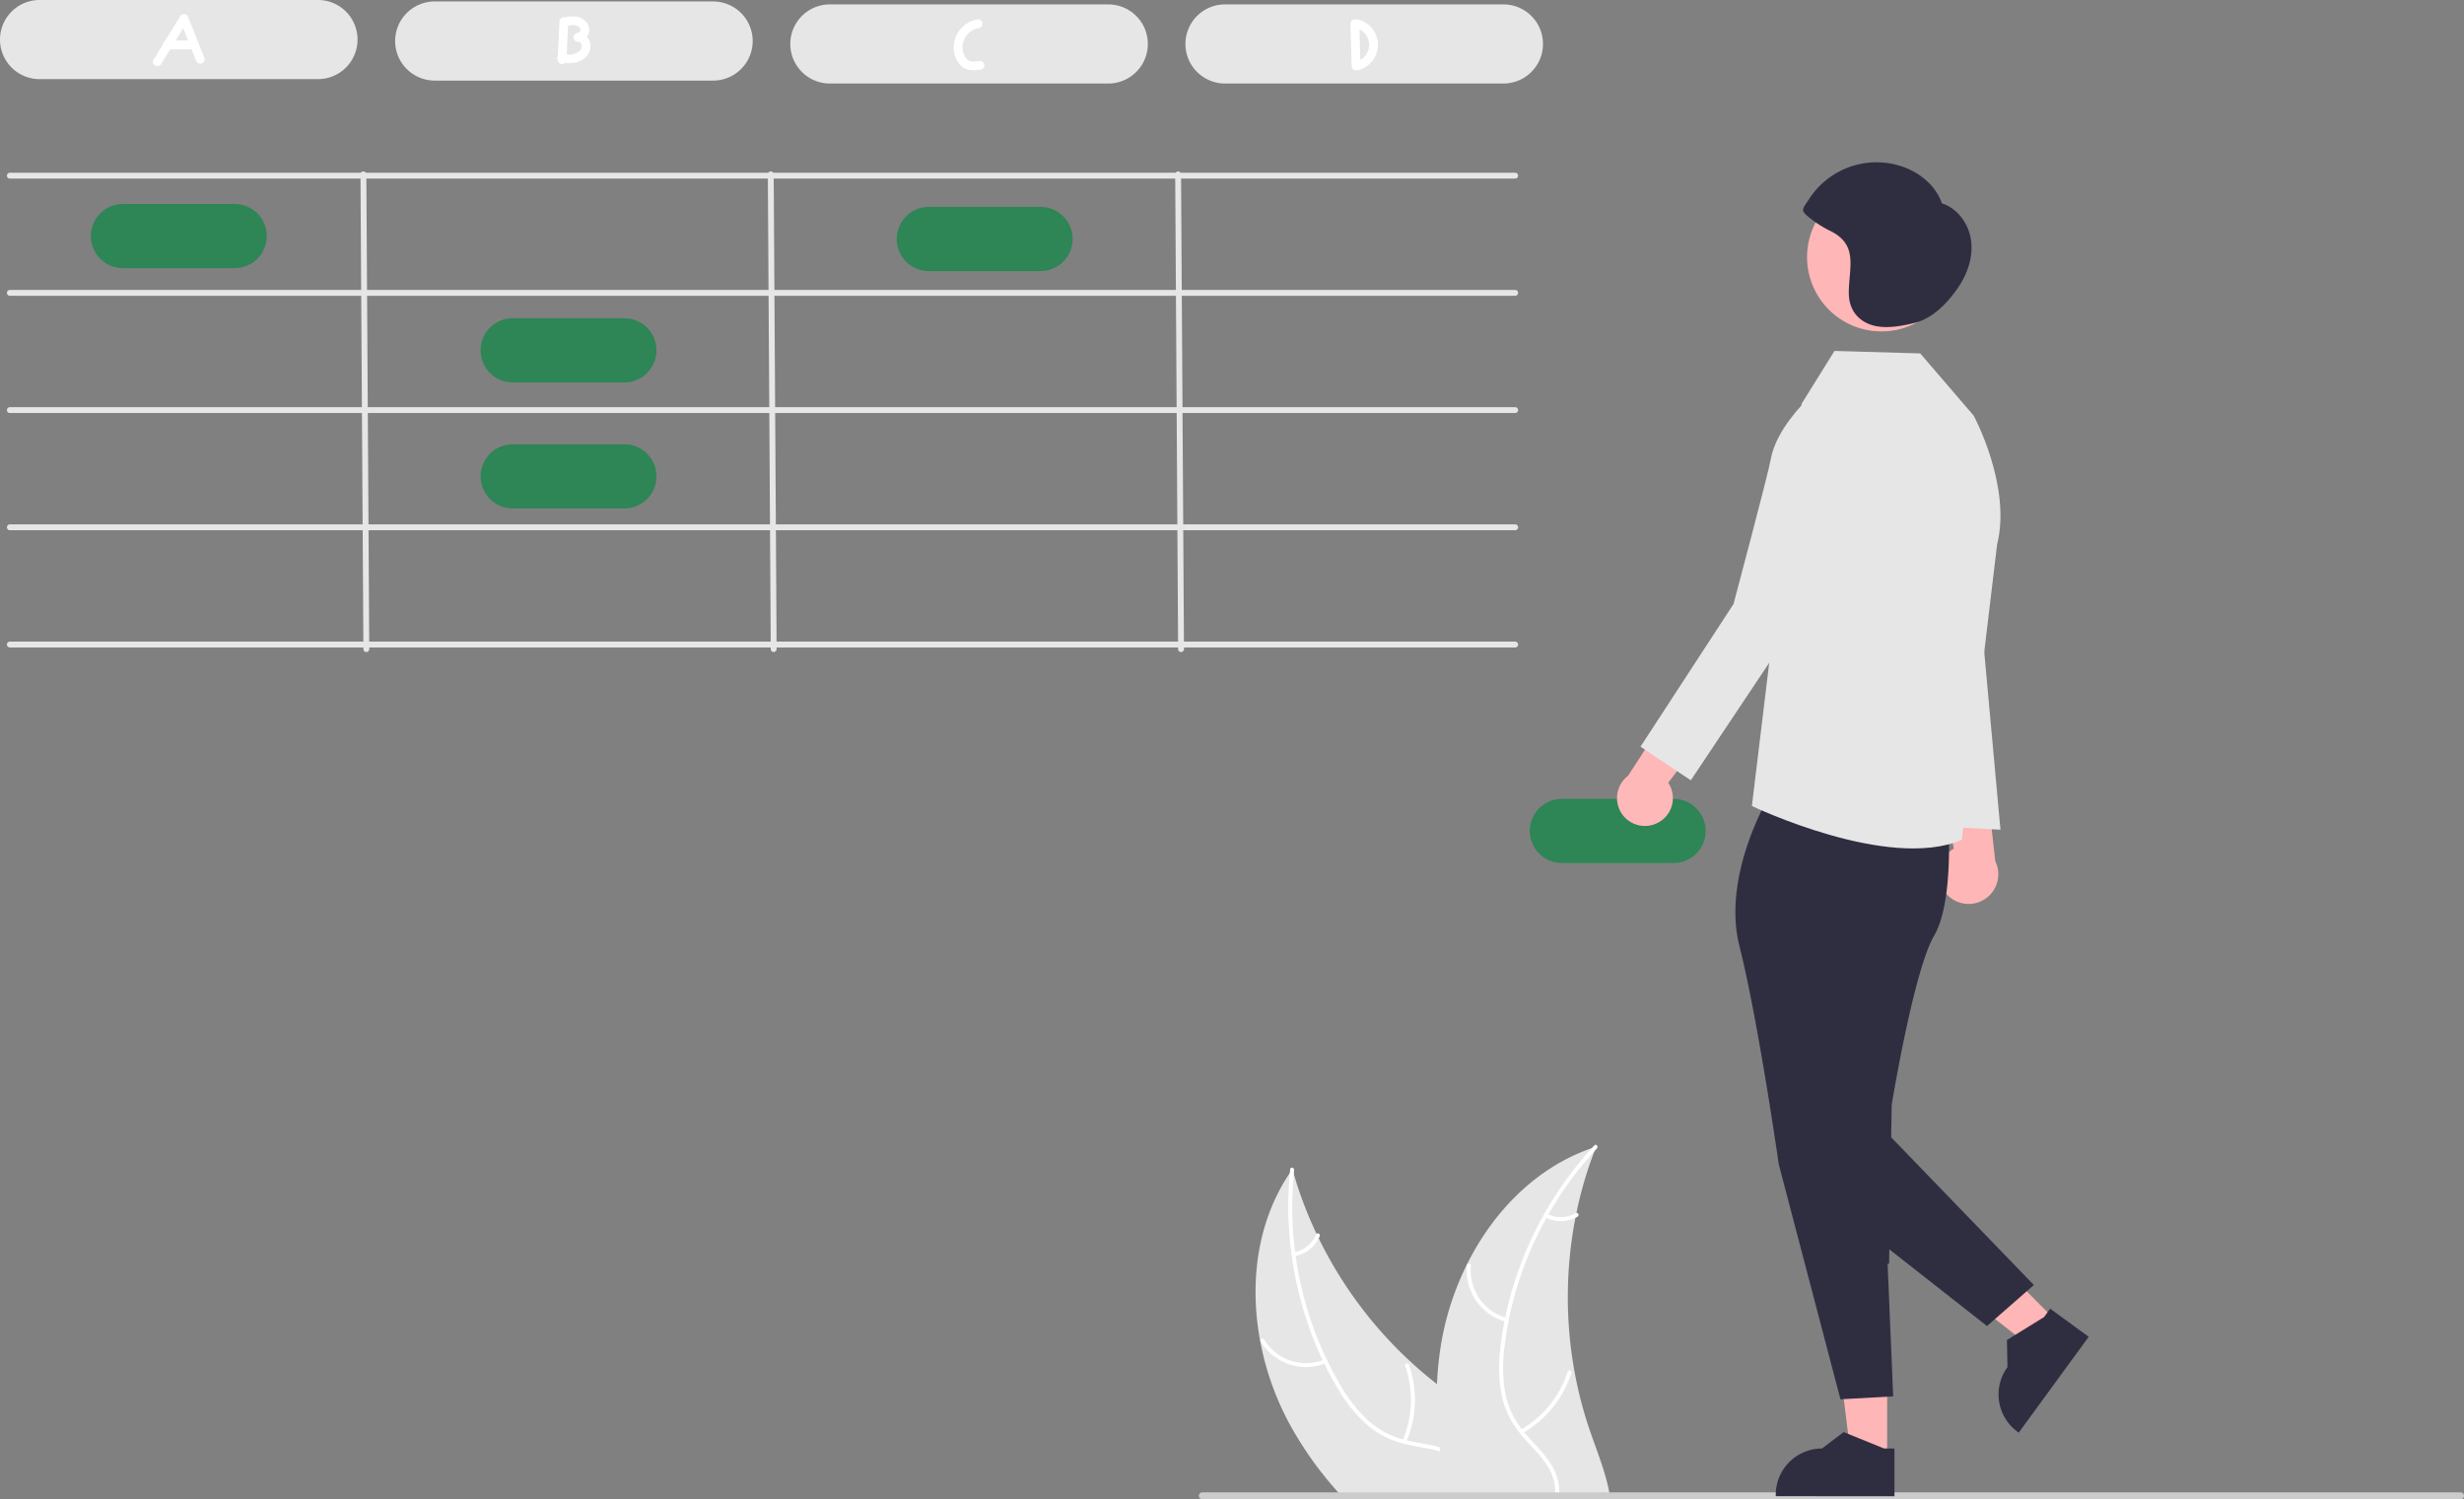 <svg xmlns="http://www.w3.org/2000/svg" width="840.77" height="511.63" viewBox="0 0 840.77 511.63" xmlns:xlink="http://www.w3.org/1999/xlink" role="img" artist="Katerina Limpitsouni" source="https://undraw.co/"><rect x="0" y="0" width="840.77" height="511.63" fill="#808080" stroke="none"/><path d="M638.405,705.815c-.73-.79-1.46-1.58-2.17-2.38a122.825,122.825,0,0,1-16.39-22.95,97.25,97.25,0,0,1-10.22-28.63c-3.74-19.93-1.07-40.83,10.12-57.43q.42-.63.87-1.26c.14.52.29,1.03.45,1.55a135.41,135.41,0,0,0,7.79,20.51c.23.52.48,1.03.74,1.54a142.158,142.158,0,0,0,31.24,42.01q4.395,4.065,9.11,7.73v.01q3.645,2.805,7.46,5.38c10.68,7.18,23.31,14.06,27.02,26.38a24.044,24.044,0,0,1,.95,5.16,23.659,23.659,0,0,1,.07,2.38Z" transform="translate(-179.615 -194.185)" fill="#e6e6e6"/><path d="M685.625,705.815h-1.36c-.01-.15-.04-.31-.06-.46q-.15-.975-.36-1.92c-1.11-4.9-3.61-9.42-8.12-11.99a21.977,21.977,0,0,0-4.71-1.95c-3.23-.98-6.65-1.42-9.93-2.08-.85-.17-1.69-.37-2.51-.59a30.416,30.416,0,0,1-11.55-5.63,48.14,48.14,0,0,1-10.47-12.44,104.634,104.634,0,0,1-5.04-9.18c-.21-.41-.41-.81-.6-1.22a122.899,122.899,0,0,1-8.25-23.51,120.117,120.117,0,0,1-2.36-12.61,122.592,122.592,0,0,1-.56-27.81c.03-.42.08-.84.12-1.26.09-.87,1.41-.56,1.32.3-.04.42-.08.83-.12,1.25a120.536,120.536,0,0,0,.48,26.71c.05.45.11.89.18,1.34a119.9,119.9,0,0,0,10.64,35.43c.05.12.11.23.16.35.01.01.01.01.01.02q1.89,3.9,4.07,7.64a52.185,52.185,0,0,0,10.01,12.87,28.966,28.966,0,0,0,11.75,6.3c.43.12.87.24,1.31.34.35.09.7.17,1.06.24,3.34.71,6.8,1.16,10.11,2.08a26.816,26.816,0,0,1,4.38,1.62,18.306,18.306,0,0,1,9.45,11.58c.22.73.4,1.46.55,2.2A24.111,24.111,0,0,1,685.625,705.815Z" transform="translate(-179.615 -194.185)" fill="#fff"/><path d="M632.111,659.349a18.132,18.132,0,0,1-22.304-7.333c-.452-.744.683-1.481,1.135-.736a16.79,16.79,0,0,0,20.762,6.779c.805-.332,1.207.96.407,1.29Z" transform="translate(-179.615 -194.185)" fill="#fff"/><path d="M658.199,685.764a34.947,34.947,0,0,0,.885-25.453c-.29-.821,1-1.228,1.29-.407a36.351,36.351,0,0,1-.975,26.485c-.348.8-1.546.171-1.2-.624Z" transform="translate(-179.615 -194.185)" fill="#fff"/><path d="M621.128,621.516a10.263,10.263,0,0,0,7.6-6.089c.338-.804,1.536-.174,1.2.624a11.501,11.501,0,0,1-8.393,6.755.699.699,0,0,1-.849-.441.68.68,0,0,1,.441-.849Z" transform="translate(-179.615 -194.185)" fill="#fff"/><path d="M729.115,705.815h-55.11c-.19-.79-.37-1.58-.54-2.38-1.01-4.62-1.84-9.27-2.45-13.94-.06-.48-.13-.97-.17-1.46a131.248,131.248,0,0,1-.9-21.52v-.01a116.094,116.094,0,0,1,1.1-11.75,96.969,96.969,0,0,1,9.06-28.97l.06-.12c9.02-18.13,23.72-33.17,42.62-39.68.49-.17.96-.33,1.45-.49-.19.5-.38,1-.57,1.51,0,.01-.01.02-.01.03a135.893,135.893,0,0,0-6.13,21.04v.01c-.12.55-.23,1.11-.34,1.67a142.565,142.565,0,0,0-.32,52.46c.01.03.01.06.02.09a138.947,138.947,0,0,0,5.3,20.25c2.34,6.79,5.23,13.86,6.55,20.88C728.885,704.235,729.015,705.025,729.115,705.815Z" transform="translate(-179.615 -194.185)" fill="#e6e6e6"/><path d="M724.515,586.075c-.29.31-.57.62-.85.93a120.698,120.698,0,0,0-15.7,21.62c-.23.38-.45.78-.66,1.17a119.882,119.882,0,0,0-12.84,34.69c-.03.13-.06.26-.08.4q-.84,4.245-1.35,8.55a51.874,51.874,0,0,0,.24,16.31,29.013,29.013,0,0,0,5.59,12.1c.26.36.54.72.83,1.07.23.28.47.55.71.83,3.27,3.75,7.04,7.2,9.34,11.68a17.122,17.122,0,0,1,1.89,8.01,19.04,19.04,0,0,1-.17,2.38h-1.37a17.238,17.238,0,0,0,.2-2.38,15.142,15.142,0,0,0-1.23-6.29c-2.03-4.7-5.92-8.27-9.26-12.03-.58-.65-1.13-1.32-1.66-1.99a30.284,30.284,0,0,1-5.82-11.44,48.421,48.421,0,0,1-.87-16.24c.33-3.47.83-6.93,1.5-10.36.08-.45.17-.9.26-1.34a123.511,123.511,0,0,1,29.57-57.76c.28-.31.57-.63.86-.94C724.235,584.415,725.105,585.445,724.515,586.075Z" transform="translate(-179.615 -194.185)" fill="#fff"/><path d="M693.571,645.264a18.132,18.132,0,0,1-13.394-19.283c.087-.866,1.437-.771,1.349.096a16.79,16.79,0,0,0,12.496,17.912c.842.219.386,1.493-.451,1.275Z" transform="translate(-179.615 -194.185)" fill="#fff"/><path d="M698.497,682.062a34.947,34.947,0,0,0,16.032-19.79c.263-.83,1.538-.378,1.275.451a36.35,36.35,0,0,1-16.724,20.559c-.759.429-1.338-.794-.582-1.221Z" transform="translate(-179.615 -194.185)" fill="#fff"/><path d="M707.579,608.444a10.263,10.263,0,0,0,9.735-.286c.754-.438,1.331.785.582,1.221a11.501,11.501,0,0,1-10.768.341.699.699,0,0,1-.412-.863.68.68,0,0,1,.863-.412Z" transform="translate(-179.615 -194.185)" fill="#fff"/><path d="M1020.385,704.625a1.186,1.186,0,0,1-1.19,1.19h-429.3a1.19,1.19,0,1,1,0-2.38h429.3A1.186,1.186,0,0,1,1020.385,704.625Z" transform="translate(-179.615 -194.185)" fill="#ccc"/><path d="M696.623,255.129H182.985a1,1,0,0,1,0-2H696.623a1,1,0,0,1,0,2Z" transform="translate(-179.615 -194.185)" fill="#e6e6e6"/><path d="M696.623,295.129H182.985a1,1,0,1,1,0-2H696.623a1,1,0,0,1,0,2Z" transform="translate(-179.615 -194.185)" fill="#e6e6e6"/><path d="M696.623,335.129H182.985a1,1,0,1,1,0-2H696.623a1,1,0,0,1,0,2Z" transform="translate(-179.615 -194.185)" fill="#e6e6e6"/><path d="M696.623,375.129H182.985a1,1,0,1,1,0-2H696.623a1,1,0,0,1,0,2Z" transform="translate(-179.615 -194.185)" fill="#e6e6e6"/><path d="M696.623,415.129H182.985a1,1,0,1,1,0-2H696.623a1,1,0,0,1,0,2Z" transform="translate(-179.615 -194.185)" fill="#e6e6e6"/><path d="M304.615,416.685a1,1,0,0,1-1-.994l-1-162a1,1,0,0,1,.994-1.006h.006a1,1,0,0,1,1,.994l1,162a1,1,0,0,1-.994,1.006Z" transform="translate(-179.615 -194.185)" fill="#e6e6e6"/><path d="M443.615,416.685a1,1,0,0,1-1-.994l-1-162a1,1,0,0,1,.994-1.006h.006a1,1,0,0,1,1,.994l1,162a1,1,0,0,1-.994,1.006Z" transform="translate(-179.615 -194.185)" fill="#e6e6e6"/><path d="M582.615,416.685a1,1,0,0,1-1-.994l-1-162a1,1,0,0,1,.994-1.006h.006a1,1,0,0,1,1,.994l1,162a1,1,0,0,1-.994,1.006Z" transform="translate(-179.615 -194.185)" fill="#e6e6e6"/><path d="M288.115,221.185h-95a13.5,13.5,0,1,1,0-27h95a13.5,13.5,0,0,1,0,27Z" transform="translate(-179.615 -194.185)" fill="#e6e6e6"/><path d="M259.669,285.685h-38.108a10.946,10.946,0,1,1,0-21.892H259.669a10.946,10.946,0,1,1,0,21.892Z" transform="translate(-179.615 -194.185)" fill="#2e8555"/><path d="M392.669,324.685h-38.108a10.946,10.946,0,1,1,0-21.892H392.669a10.946,10.946,0,1,1,0,21.892Z" transform="translate(-179.615 -194.185)" fill="#2e8555"/><path d="M392.669,367.685h-38.108a10.946,10.946,0,1,1,0-21.892H392.669a10.946,10.946,0,1,1,0,21.892Z" transform="translate(-179.615 -194.185)" fill="#2e8555"/><path d="M534.669,286.685h-38.108a10.946,10.946,0,1,1,0-21.892H534.669a10.946,10.946,0,1,1,0,21.892Z" transform="translate(-179.615 -194.185)" fill="#2e8555"/><path d="M750.669,488.685h-38.108a10.946,10.946,0,1,1,0-21.892H750.669a10.946,10.946,0,1,1,0,21.892Z" transform="translate(-179.615 -194.185)" fill="#2e8555"/><path d="M422.948,221.685h-95a13.5,13.5,0,0,1,0-27h95a13.5,13.5,0,0,1,0,27Z" transform="translate(-179.615 -194.185)" fill="#e6e6e6"/><path d="M557.782,222.685h-95a13.5,13.5,0,0,1,0-27h95a13.5,13.5,0,0,1,0,27Z" transform="translate(-179.615 -194.185)" fill="#e6e6e6"/><path d="M692.615,222.685h-95a13.5,13.5,0,0,1,0-27h95a13.5,13.5,0,0,1,0,27Z" transform="translate(-179.615 -194.185)" fill="#e6e6e6"/><path d="M234.589,216.066l9.103-14.837-2.742-.358L246.49,214.811a1.546,1.546,0,0,0,1.845,1.048,1.51,1.51,0,0,0,1.048-1.845l-5.54-13.94a1.523,1.523,0,0,0-2.742-.358l-9.103,14.837c-1.012,1.65,1.581,3.159,2.59,1.514Z" transform="translate(-179.615 -194.185)" fill="#fff"/><path d="M236.646,211.073l7.937-.119a1.5,1.5,0,0,0,0-3l-7.937.119a1.5,1.5,0,0,0,0,3Z" transform="translate(-179.615 -194.185)" fill="#fff"/><path d="M380.648,207.839a4.329,4.329,0,0,0-.797-1.108,3.855,3.855,0,0,0,.218-4.518,5.393,5.393,0,0,0-3.159-2.227,10.776,10.776,0,0,0-4.6.097,1.394,1.394,0,0,0-.308-.037,1.525,1.525,0,0,0-1.5,1.5q-.265,5.912-.529,11.825a1.357,1.357,0,0,0-.149.292,1.606,1.606,0,0,0,.102,1.031,1.523,1.523,0,0,0,1.492,1.391,1.443,1.443,0,0,0,1.004-.404c2.962.22,6.066-.261,7.839-2.949A5.013,5.013,0,0,0,380.648,207.839Zm-3.246,3.702a5.391,5.391,0,0,1-4.401,1.221q.22-4.921.441-9.842c1.349-.222,2.886-.341,3.819.568a1.907,1.907,0,0,1,.376.507c.01.027.083.401.075.298.016.218.023.107-.036.307a1.195,1.195,0,0,1-.896.818,1.537,1.537,0,0,0-1.5,1.5,1.519,1.519,0,0,0,1.5,1.5,1.376,1.376,0,0,1,1.308,1.091A2.347,2.347,0,0,1,377.402,211.541Z" transform="translate(-179.615 -194.185)" fill="#fff"/><path d="M512.962,200.848a9.672,9.672,0,0,0-7.904,9.234,8.969,8.969,0,0,0,2.312,6.378c1.789,1.834,4.268,1.854,6.639,1.536a1.55,1.55,0,0,0,1.5-1.5c0-.727-.691-1.608-1.5-1.5-1.544.207-3.418.543-4.594-.736a6.13,6.13,0,0,1-1.347-4.414,6.687,6.687,0,0,1,5.692-6.105,1.512,1.512,0,0,0,1.048-1.845,1.534,1.534,0,0,0-1.845-1.048Z" transform="translate(-179.615 -194.185)" fill="#fff"/><path d="M640.44,202.266l.384,14.461a1.522,1.522,0,0,0,1.899,1.446,8.876,8.876,0,0,0-.074-17.395,1.538,1.538,0,0,0-1.845,1.048,1.514,1.514,0,0,0,1.048,1.845,5.888,5.888,0,0,1,.074,11.609l1.899,1.446-.384-14.461c-.051-1.927-3.051-1.934-3,0Z" transform="translate(-179.615 -194.185)" fill="#fff"/><path d="M843.565,498.967a10.056,10.056,0,0,1,2.728-15.176l-6.582-35.123,17.12,7.193,3.626,32.251A10.11,10.11,0,0,1,843.565,498.967Z" transform="translate(-179.615 -194.185)" fill="#ffb6b6"/><polygon points="643.926 497.887 631.666 497.886 625.834 450.598 643.928 450.599 643.926 497.887" fill="#ffb6b6"/><path d="M825.11,571.175s7.458-45.673,14.458-57.673,4.762-40.335,4.762-40.335l-6.826-.566a9.523,9.523,0,0,0-.444-3.372c-3.492-9.728-52.157-6.274-52.157-6.274s-18.19,28.562-11.763,54.054c6.428,25.492,13.428,74.492,13.428,74.492L807.615,671.685l18-1-1.914-45.33.511.166Z" transform="translate(-179.615 -194.185)" fill="#2f2e41"/><path d="M853.068,336.002l-18.228-21.216-29.26-.85-11.19,17.99L791.615,351.685,777.4,469.23S823.965,491.549,849.016,480.775l12.051-100.774C866.068,360.002,853.068,336.002,853.068,336.002Z" transform="translate(-179.615 -194.185)" fill="#e6e6e6"/><circle cx="641.98" cy="87.728" r="25.37" fill="#ffb6b6"/><path d="M852.164,276.14c-.779-5.57-4.551-10.858-9.916-12.546-2.131-6.189-7.776-10.745-14.012-12.731a27.372,27.372,0,0,0-31.467,11.477c-.477.75-1.945,2.594-1.904,3.49.052,1.137,1.792,2.312,2.666,3.029a39.085,39.085,0,0,0,6.97,4.302c9.123,4.73,6.086,12.162,5.962,20.585-.06,4.093,1.306,7.588,4.797,9.926,5.037,3.374,12.246,2.032,17.727.678,6.219-1.537,11.389-7,14.936-12.268C851.064,287.417,852.943,281.71,852.164,276.14Z" transform="translate(-179.615 -194.185)" fill="#2f2e41"/><polygon points="672.725 174.846 682.597 283.129 650.881 281.428 672.725 174.846" fill="#e6e6e6"/><path d="M744.75,475.221a9.467,9.467,0,0,0,4.103-13.925l20.351-26.789-17.444-1.165-16.651,25.618A9.518,9.518,0,0,0,744.75,475.221Z" transform="translate(-179.615 -194.185)" fill="#ffb8b8"/><path id="e057fb1a-ffdb-4bf3-ab7a-49707c32e635-77" data-name="e1bf2fad-858c-4bea-9733-320cc40b59f5" d="M802.389,331.264l-3.386-1.316-3.269,1.155s-10.223,9.742-11.934,19.956c-.766,4.57-12.677,49.255-12.677,49.255L739.387,448.984l17.17,11.468,43.767-65.578Z" transform="translate(-179.615 -194.185)" fill="#e6e6e6"/><path d="M826.047,688.479l-3.536-0-13.803-5.613-7.398,5.613h-.001a15.765,15.765,0,0,0-15.764,15.764v.512l40.502.002Z" transform="translate(-179.615 -194.185)" fill="#2f2e41"/><polygon points="702.629 451.775 693.942 460.426 656.439 431.038 669.259 418.27 702.629 451.775" fill="#ffb6b6"/><path d="M879.178,640.759,877.094,643.615l-12.672,7.84.172,9.285-.001.001a15.765,15.765,0,0,0,3.439,22.027l.414.302,23.879-32.714Z" transform="translate(-179.615 -194.185)" fill="#2f2e41"/><polygon points="637 379.5 694 438.5 678 452.5 633.205 417.315 637 379.5" fill="#2f2e41"/></svg>